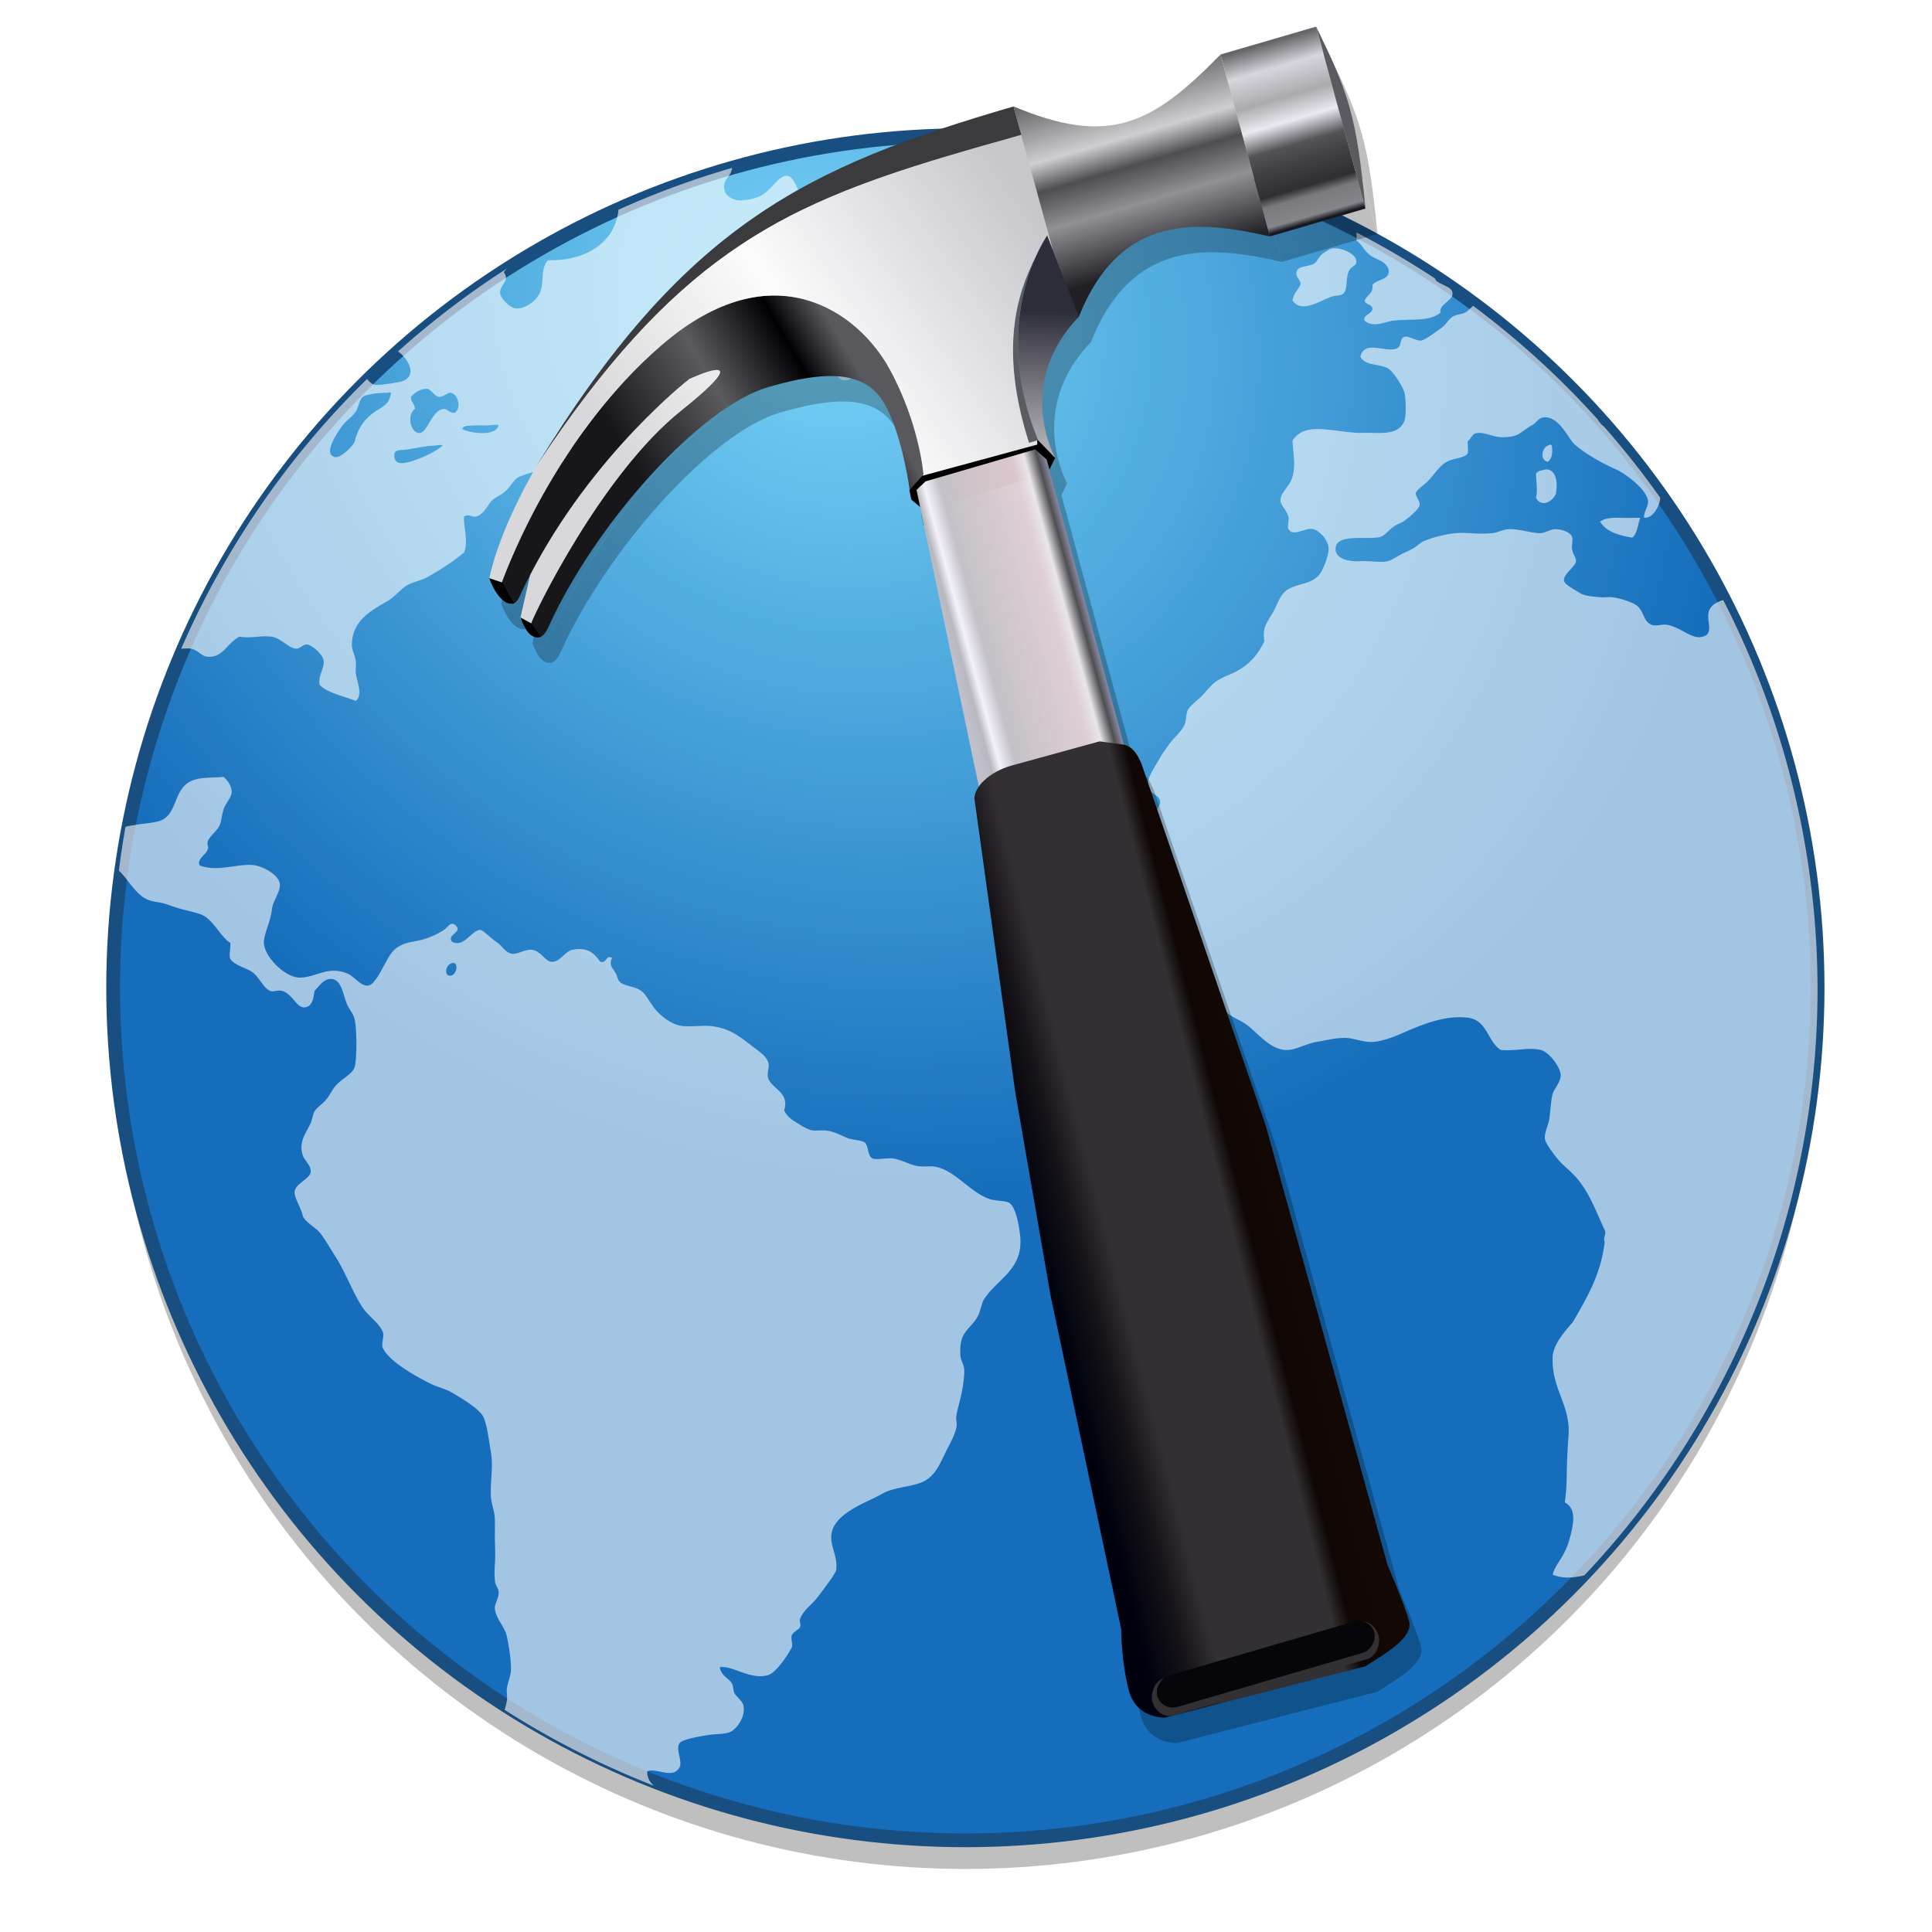 <?xml version="1.0" encoding="UTF-8" standalone="no"?>
<!-- Created with Inkscape (http://www.inkscape.org/) -->

<svg
   xmlns:osb="http://www.openswatchbook.org/uri/2009/osb"
   xmlns:dc="http://purl.org/dc/elements/1.1/"
   xmlns:cc="http://creativecommons.org/ns#"
   xmlns:rdf="http://www.w3.org/1999/02/22-rdf-syntax-ns#"
   xmlns:svg="http://www.w3.org/2000/svg"
   xmlns="http://www.w3.org/2000/svg"
   xmlns:xlink="http://www.w3.org/1999/xlink"
   xmlns:sodipodi="http://sodipodi.sourceforge.net/DTD/sodipodi-0.dtd"
   xmlns:inkscape="http://www.inkscape.org/namespaces/inkscape"
   width="128"
   height="128"
   viewBox="0 0 33.867 33.867"
   version="1.1"
   id="svg8"
   inkscape:version="0.92.2 5c3e80d, 2017-08-06"
   sodipodi:docname="application-web-template.svg">
  <defs
     id="defs2">
    <linearGradient
       inkscape:collect="always"
       id="linearGradient1476">
      <stop
         style="stop-color:#77d4f7;stop-opacity:1"
         offset="0"
         id="stop1472" />
      <stop
         style="stop-color:#166dbb;stop-opacity:1"
         offset="1"
         id="stop1474" />
    </linearGradient>
    <linearGradient
       osb:paint="solid"
       id="linearGradient6987">
      <stop
         id="stop6985"
         offset="0"
         style="stop-color:#77d2fb;stop-opacity:1;" />
    </linearGradient>
    <radialGradient
       inkscape:collect="always"
       xlink:href="#linearGradient1476"
       id="radialGradient1690"
       cx="36.724"
       cy="278.418"
       fx="36.724"
       fy="278.418"
       r="5.872"
       gradientUnits="userSpaceOnUse"
       gradientTransform="matrix(-1.579,2.148,-2.401,-1.767,795.07,684.697)" />
    <linearGradient
       id="i"
       gradientUnits="userSpaceOnUse"
       x1="372.069"
       x2="387.12"
       y1="947.001"
       y2="947.001">
      <stop
         offset="0"
         stop-color="#828398"
         id="stop16" />
      <stop
         offset=".05"
         stop-color="#4f4e50"
         id="stop18" />
      <stop
         offset=".14"
         stop-color="#e8e5eb"
         id="stop20" />
      <stop
         offset=".232"
         stop-color="#e9d3d9"
         stop-opacity=".941"
         id="stop22" />
      <stop
         offset=".762"
         stop-color="#c4c2c7"
         id="stop24" />
      <stop
         offset=".87"
         stop-color="#f4f1fa"
         id="stop26" />
      <stop
         offset=".934"
         stop-color="#b8b8bf"
         id="stop28" />
      <stop
         offset="1"
         stop-color="#c1bfcc"
         id="stop30" />
    </linearGradient>
    <linearGradient
       id="j"
       gradientUnits="userSpaceOnUse"
       x1="368.214"
       x2="394.83"
       y1="1018.955"
       y2="1018.588">
      <stop
         offset="0"
         stop-color="#130804"
         id="stop33" />
      <stop
         offset=".17"
         stop-color="#0f0704"
         id="stop35" />
      <stop
         offset=".238"
         stop-color="#323033"
         id="stop37" />
      <stop
         offset=".718"
         stop-color="#323033"
         id="stop39" />
      <stop
         offset=".848"
         stop-color="#141215"
         id="stop41" />
      <stop
         offset="1"
         stop-color="#00010e"
         id="stop43" />
    </linearGradient>
    <linearGradient
       id="k"
       gradientUnits="userSpaceOnUse"
       x1="367.847"
       x2="372.252"
       y1="904.783"
       y2="917.999">
      <stop
         offset="0"
         stop-color="#2d2d39"
         id="stop46" />
      <stop
         offset="1"
         stop-color="#acabb0"
         id="stop48" />
    </linearGradient>
    <linearGradient
       id="l"
       gradientUnits="userSpaceOnUse"
       x1="389.507"
       x2="414.058"
       y1="902.213"
       y2="908.792">
      <stop
         offset="0"
         stop-color="#59585d"
         id="stop51" />
      <stop
         offset=".193"
         stop-color="#010103"
         id="stop53" />
      <stop
         offset=".543"
         stop-color="#5b5b5d"
         id="stop55" />
      <stop
         offset="1"
         stop-color="#171719"
         id="stop57" />
    </linearGradient>
    <linearGradient
       id="m"
       gradientUnits="userSpaceOnUse"
       x1="-353.818"
       x2="-353.818"
       y1="903.401"
       y2="883.111">
      <stop
         offset="0"
         stop-color="#202024"
         id="stop60" />
      <stop
         offset=".337"
         stop-color="#919095"
         id="stop62" />
      <stop
         offset=".539"
         stop-color="#4e4d51"
         id="stop64" />
      <stop
         offset=".695"
         stop-color="#cfcfd1"
         id="stop66" />
      <stop
         offset="1"
         stop-color="#69696b"
         id="stop68" />
    </linearGradient>
    <linearGradient
       id="n"
       gradientUnits="userSpaceOnUse"
       x1="338.845"
       x2="338.845"
       y1="903.66"
       y2="883.857">
      <stop
         offset="0"
         stop-color="#181820"
         id="stop71" />
      <stop
         offset=".035"
         stop-color="#86858a"
         id="stop73" />
      <stop
         offset=".141"
         stop-color="#7a797e"
         id="stop75" />
      <stop
         offset=".196"
         stop-color="#2f2e33"
         id="stop77" />
      <stop
         offset=".333"
         stop-color="#414045"
         id="stop79" />
      <stop
         offset=".431"
         stop-color="#545358"
         id="stop81" />
      <stop
         offset=".561"
         stop-color="#ebeaf0"
         id="stop83" />
      <stop
         offset=".692"
         stop-color="#abaaaf"
         id="stop85" />
      <stop
         offset=".86"
         stop-color="#d7d6dc"
         id="stop87" />
      <stop
         offset="1"
         stop-color="#66656a"
         id="stop89" />
    </linearGradient>
    <linearGradient
       id="o"
       gradientUnits="userSpaceOnUse"
       x1="367.847"
       x2="415.572"
       y1="-67.365"
       y2="-50.845">
      <stop
         offset="0"
         stop-color="#c7c6cb"
         id="stop92" />
      <stop
         offset=".543"
         stop-color="#fcfcfd"
         id="stop94" />
      <stop
         offset="1"
         stop-color="#d8d8da"
         id="stop96" />
    </linearGradient>
    <filter
       style="color-interpolation-filters:sRGB"
       id="p"
       height="1.273"
       width="1.04"
       x="-0.02"
       y="-0.136">
      <feGaussianBlur
         stdDeviation=".198"
         id="feGaussianBlur99" />
    </filter>
  </defs>
  <sodipodi:namedview
     id="base"
     pagecolor="#ffffff"
     bordercolor="#666666"
     borderopacity="1.0"
     inkscape:pageopacity="0.0"
     inkscape:pageshadow="2"
     inkscape:zoom="1.8075294"
     inkscape:cx="164.05161"
     inkscape:cy="1.148822"
     inkscape:document-units="mm"
     inkscape:current-layer="layer1"
     showgrid="false"
     units="px"
     inkscape:window-width="1600"
     inkscape:window-height="803"
     inkscape:window-x="0"
     inkscape:window-y="0"
     inkscape:window-maximized="1"
     showguides="false" />
  <g
     inkscape:label="Layer 1"
     inkscape:groupmode="layer"
     id="layer1"
     transform="translate(0,-263.133)">
    <g
       style="stroke-width:4.084"
       inkscape:transform-center-y="-9.4924686"
       inkscape:transform-center-x="5.4653607"
       inkscape:label="Capa 1"
       id="layer1-4-3"
       transform="matrix(0.536,0,0,0.537,-234.934,-13.785)">
      <g
         style="stroke-width:4.084"
         id="layer1-3-65-9"
         inkscape:label="Capa 1"
         transform="translate(0.42,0.035)" />
    </g>
    <g
       style="stroke-width:4.084"
       inkscape:transform-center-y="-9.4924686"
       inkscape:transform-center-x="5.4653607"
       inkscape:label="Capa 1"
       id="layer1-4"
       transform="matrix(0.536,0,0,0.537,-234.934,-13.76)">
      <g
         style="stroke-width:4.084"
         id="layer1-3-65"
         inkscape:label="Capa 1"
         transform="translate(0.42,0.035)" />
    </g>
    <circle
       style="fill:url(#c);stroke-width:0.265"
       cx="-31.517"
       cy="281.879"
       r="0"
       id="circle1645" />
    <circle
       style="fill:url(#b);stroke-width:0.265"
       cx="-49.058"
       cy="281.901"
       r="0"
       id="circle1647" />
    <g
       style="stroke-width:4.084"
       inkscape:transform-center-y="-9.4924686"
       inkscape:transform-center-x="5.4653607"
       inkscape:label="Capa 1"
       id="layer1-4-3-3"
       transform="matrix(0.536,0,0,0.537,-186.334,-13.785)">
      <g
         style="stroke-width:4.084"
         id="layer1-3-65-9-90"
         inkscape:label="Capa 1"
         transform="translate(0.42,0.035)" />
    </g>
    <g
       style="stroke-width:4.084"
       inkscape:transform-center-y="-9.4924686"
       inkscape:transform-center-x="5.4653607"
       inkscape:label="Capa 1"
       id="layer1-4-5"
       transform="matrix(0.536,0,0,0.537,-186.334,-13.76)">
      <g
         style="stroke-width:4.084"
         id="layer1-3-65-22"
         inkscape:label="Capa 1"
         transform="translate(0.42,0.035)" />
    </g>
    <g
       style="stroke-width:4.084"
       inkscape:transform-center-y="-9.4924686"
       inkscape:transform-center-x="5.4653607"
       inkscape:label="Capa 1"
       id="layer1-4-3-2"
       transform="matrix(0.511,0,0,0.512,-220.721,5.616)">
      <g
         style="stroke-width:4.084"
         id="layer1-3-65-9-9"
         inkscape:label="Capa 1"
         transform="translate(0.42,0.035)" />
    </g>
    <g
       style="stroke-width:4.084"
       inkscape:transform-center-y="-9.4924686"
       inkscape:transform-center-x="5.4653607"
       inkscape:label="Capa 1"
       id="layer1-4-1"
       transform="matrix(0.511,0,0,0.512,-220.721,5.64)">
      <g
         style="stroke-width:4.084"
         id="layer1-3-65-2"
         inkscape:label="Capa 1"
         transform="translate(0.42,0.035)" />
    </g>
    <g
       style="stroke-width:4.084"
       inkscape:transform-center-y="-9.4924686"
       inkscape:transform-center-x="5.4653607"
       inkscape:label="Capa 1"
       id="layer1-4-3-90"
       transform="matrix(0.536,0,0,0.537,-189.106,-13.785)">
      <g
         style="stroke-width:4.084"
         id="layer1-3-65-9-5"
         inkscape:label="Capa 1"
         transform="translate(0.42,0.035)" />
    </g>
    <g
       style="stroke-width:4.084"
       inkscape:transform-center-y="-9.4924686"
       inkscape:transform-center-x="5.4653607"
       inkscape:label="Capa 1"
       id="layer1-4-22"
       transform="matrix(0.536,0,0,0.537,-189.106,-13.76)">
      <g
         style="stroke-width:4.084"
         id="layer1-3-65-7"
         inkscape:label="Capa 1"
         transform="translate(0.42,0.035)" />
    </g>
    <circle
       style="fill:url(#c);stroke-width:0.265"
       cx="14.311"
       cy="281.879"
       r="0"
       id="circle1645-3" />
    <circle
       style="fill:url(#b);stroke-width:0.265"
       cx="-3.23"
       cy="281.901"
       r="0"
       id="circle1647-7" />
    <g
       style="stroke-width:4.084"
       inkscape:transform-center-y="-9.4924686"
       inkscape:transform-center-x="5.4653607"
       inkscape:label="Capa 1"
       id="layer1-4-3-3-9"
       transform="matrix(0.536,0,0,0.537,-140.506,-13.785)">
      <g
         style="stroke-width:4.084"
         id="layer1-3-65-9-90-0"
         inkscape:label="Capa 1"
         transform="translate(0.42,0.035)" />
    </g>
    <g
       style="stroke-width:4.084"
       inkscape:transform-center-y="-9.4924686"
       inkscape:transform-center-x="5.4653607"
       inkscape:label="Capa 1"
       id="layer1-4-5-2"
       transform="matrix(0.536,0,0,0.537,-140.506,-13.76)">
      <g
         style="stroke-width:4.084"
         id="layer1-3-65-22-3"
         inkscape:label="Capa 1"
         transform="translate(0.42,0.035)" />
    </g>
    <g
       style="stroke-width:4.084"
       inkscape:transform-center-y="-9.4924686"
       inkscape:transform-center-x="5.4653607"
       inkscape:label="Capa 1"
       id="layer1-4-3-2-9"
       transform="matrix(0.511,0,0,0.512,-174.893,5.616)">
      <g
         style="stroke-width:4.084"
         id="layer1-3-65-9-9-9"
         inkscape:label="Capa 1"
         transform="translate(0.42,0.035)" />
    </g>
    <g
       style="stroke-width:4.084"
       inkscape:transform-center-y="-9.4924686"
       inkscape:transform-center-x="5.4653607"
       inkscape:label="Capa 1"
       id="layer1-4-1-7"
       transform="matrix(0.511,0,0,0.512,-174.893,5.64)">
      <g
         style="stroke-width:4.084"
         id="layer1-3-65-2-0"
         inkscape:label="Capa 1"
         transform="translate(0.42,0.035)" />
    </g>
    <g
       style="stroke-width:4.084"
       inkscape:transform-center-y="-9.4924686"
       inkscape:transform-center-x="5.4653607"
       inkscape:label="Capa 1"
       id="layer1-4-3-9"
       transform="matrix(0.536,0,0,0.537,-144.285,-16.241)">
      <g
         style="stroke-width:4.084"
         id="layer1-3-65-9-0"
         inkscape:label="Capa 1"
         transform="translate(0.42,0.035)" />
    </g>
    <g
       style="stroke-width:4.084"
       inkscape:transform-center-y="-9.4924686"
       inkscape:transform-center-x="5.4653607"
       inkscape:label="Capa 1"
       id="layer1-4-52"
       transform="matrix(0.536,0,0,0.537,-144.285,-16.216)">
      <g
         style="stroke-width:4.084"
         id="layer1-3-65-27"
         inkscape:label="Capa 1"
         transform="translate(0.42,0.035)" />
    </g>
    <g
       style="stroke-width:4.084"
       inkscape:transform-center-y="-9.4924686"
       inkscape:transform-center-x="5.4653607"
       inkscape:label="Capa 1"
       id="layer1-4-3-2-2"
       transform="matrix(0.511,0,0,0.512,-178.671,3.16)">
      <g
         style="stroke-width:4.084"
         id="layer1-3-65-9-9-3"
         inkscape:label="Capa 1"
         transform="translate(0.42,0.035)" />
    </g>
    <g
       style="stroke-width:4.084"
       inkscape:transform-center-y="-9.4924686"
       inkscape:transform-center-x="5.4653607"
       inkscape:label="Capa 1"
       id="layer1-4-1-9"
       transform="matrix(0.511,0,0,0.512,-178.671,3.184)">
      <g
         style="stroke-width:4.084"
         id="layer1-3-65-2-9"
         inkscape:label="Capa 1"
         transform="translate(0.42,0.035)" />
    </g>
    <g
       style="stroke-width:4.084"
       inkscape:transform-center-y="-9.4924686"
       inkscape:transform-center-x="5.4653607"
       inkscape:label="Capa 1"
       id="layer1-4-3-39"
       transform="matrix(0.511,0,0,0.512,-214.859,-0.148)">
      <g
         style="stroke-width:4.084"
         id="layer1-3-65-9-05"
         inkscape:label="Capa 1"
         transform="translate(0.42,0.035)" />
    </g>
    <g
       style="stroke-width:4.084"
       inkscape:transform-center-y="-9.4924686"
       inkscape:transform-center-x="5.4653607"
       inkscape:label="Capa 1"
       id="layer1-4-2"
       transform="matrix(0.511,0,0,0.512,-214.859,-0.124)">
      <g
         style="stroke-width:4.084"
         id="layer1-3-65-273"
         inkscape:label="Capa 1"
         transform="translate(0.42,0.035)" />
    </g>
    <g
       transform="matrix(0.265,0,0,0.265,99.092,194.501)"
       style="opacity:1"
       id="g1068" />
    <g
       id="g1792"
       transform="matrix(0.949,0,0,0.949,-50.689,10.857)">
      <ellipse
         style="opacity:0.25;fill:#000000;fill-opacity:1;fill-rule:nonzero;stroke:none;stroke-width:0.254;stroke-miterlimit:4;stroke-dasharray:none;stroke-opacity:1"
         id="ellipse1753"
         cx="71.245"
         cy="284.608"
         rx="15.742"
         ry="15.748" />
      <ellipse
         ry="15.748"
         rx="15.742"
         cy="284.079"
         cx="71.245"
         id="path1671"
         style="opacity:1;fill:url(#radialGradient1690);fill-opacity:1;fill-rule:nonzero;stroke:#184e80;stroke-width:0.254;stroke-miterlimit:4;stroke-dasharray:none;stroke-opacity:1" />
      <path
         inkscape:connector-curvature="0"
         id="path1077"
         d="m 68.7,268.55 a 15.777,15.783 0 0 0 -0.381,0.068 c 0.127,-0.025 0.253,-0.047 0.381,-0.068 z m -1.474,0.313 a 15.777,15.783 0 0 0 -0.288,0.071 c 0.095,-0.027 0.193,-0.046 0.288,-0.071 z m -0.288,0.071 a 15.777,15.783 0 0 0 -2.1,0.773 c -0.065,0.625 -0.63,0.95 -1.3,0.933 -0.145,0.139 -0.069,0.399 -0.148,0.592 -0.066,0.161 -0.282,0.312 -0.443,0.299 -0.117,-0.01 -0.297,-0.189 -0.297,-0.299 0,-0.136 0.187,-0.213 0.071,-0.367 0.004,-0.025 0.036,-0.051 0.064,-0.077 a 15.777,15.783 0 0 0 -2.021,1.538 c 0.154,0.097 0.379,0.423 0.096,0.545 -0.032,0.018 -0.442,0.086 -0.518,0.071 -0.056,-0.005 -0.103,-0.056 -0.15,-0.107 a 15.777,15.783 0 0 0 -3.432,4.981 c 0.068,-0.002 0.138,-0.01 0.184,0 0.12,0.025 0.195,0.139 0.299,0.148 0.29,0.025 0.352,-0.243 0.592,-0.37 0.246,0.036 0.372,-0.025 0.596,0 0.152,0.018 0.323,0.212 0.443,0.222 0.101,0.003 0.127,-0.091 0.222,-0.075 0.095,0.018 0.281,0.183 0.296,0.297 0.016,0.142 -0.114,0.29 -0.073,0.448 0.148,0.152 0.454,0.207 0.665,0.295 0.139,-0.114 0.022,-0.354 0,-0.518 -0.003,-0.073 0.01,-0.156 0,-0.222 -0.016,-0.113 -0.071,-0.197 -0.071,-0.295 0,-0.451 0.363,-0.638 0.666,-0.815 0.129,-0.076 0.256,-0.238 0.37,-0.295 0.161,-0.079 0.237,-0.072 0.37,-0.148 0.24,-0.135 0.479,-0.293 0.665,-0.448 0.085,-0.205 -0.01,-0.463 0,-0.665 0.085,-0.054 0.127,0.01 0.219,0 0.145,-0.03 0.217,-0.215 0.299,-0.297 0.047,-0.048 0.162,-0.101 0.219,-0.148 0.145,-0.113 0.17,-0.245 0.296,-0.295 0.044,-0.018 0.152,-0.054 0.222,-0.075 0.095,-0.025 0.218,-0.095 0.37,-0.148 0.098,-0.036 0.332,-0.036 0.37,-0.071 0.047,-0.048 -0.013,-0.227 0,-0.299 0.076,-0.357 0.643,-0.394 0.962,-0.514 0.221,-0.085 0.42,-0.269 0.666,-0.222 -0.047,0.171 -0.263,0.165 -0.222,0.37 0.054,0.287 0.417,-0.107 0.518,-0.148 0.193,-0.082 0.561,-0.13 0.813,-0.222 0.221,-0.079 0.578,-0.189 0.37,-0.445 -0.174,-0.01 -0.218,0.156 -0.37,0.219 -0.104,0.018 -0.13,-0.064 -0.219,-0.071 -0.085,-0.003 -0.136,0.086 -0.222,0.071 -0.085,-0.018 -0.209,-0.194 -0.222,-0.295 -0.035,-0.265 0.263,-0.323 0.37,-0.518 -0.073,-0.24 -0.391,-0.054 -0.593,-0.148 0.022,-0.142 0.129,-0.267 0.296,-0.295 0.136,-0.025 0.436,0.005 0.518,0.071 0.047,0.042 -0.002,0.156 0.071,0.222 0.082,0.073 0.192,0.018 0.299,0 0.038,-0.18 -0.253,-0.105 -0.222,-0.222 0.215,-0.139 0.625,-0.035 0.887,-0.071 0.152,-0.025 0.309,-0.15 0.445,-0.223 0.126,-0.073 0.237,-0.191 0.37,-0.071 0.038,0.129 -0.076,0.23 -0.148,0.297 -0.243,0.215 -0.477,0.416 -0.666,0.665 0.117,0.113 0.322,0.048 0.518,0.071 0.076,0.01 0.14,0.062 0.219,0.075 0.095,0.018 0.224,-0.018 0.299,0 0.133,0.03 0.164,0.222 0.297,0.222 0.215,0 0.194,-0.225 0.071,-0.37 0.038,-0.149 0.127,-0.266 0.073,-0.37 -0.098,-0.196 -0.499,0.03 -0.518,-0.222 -0.013,-0.158 0.166,-0.176 0.223,-0.297 -0.025,-0.303 0.25,-0.317 0.219,-0.592 -0.016,-0.114 -0.14,-0.114 -0.219,-0.222 -0.041,-0.059 -0.028,-0.181 -0.075,-0.222 -0.164,-0.139 -0.499,-0.102 -0.518,-0.367 -0.01,-0.158 0.022,-0.278 0,-0.448 -0.022,-0.161 -0.156,-0.634 -0.295,-0.665 -0.177,-0.036 -0.307,0.272 -0.518,0.37 -0.114,0.054 -0.327,0.096 -0.443,0.073 -0.076,-0.018 -0.214,-0.077 -0.223,-0.222 -0.016,-0.167 0.117,-0.193 0.148,-0.37 z m 11.53,1.191 c 0.004,0.051 0.004,0.094 0,0.155 0.091,0.042 0.145,0.211 0.299,0.297 0.057,0.03 0.095,0.047 0.148,0.074 0.091,0.048 0.167,0.133 0.148,0.222 -0.025,0.129 -0.208,0.124 -0.297,0.219 0.013,0.183 -0.101,0.176 -0.148,0.299 0.029,0.079 0.136,0.054 0.148,0.148 -0.016,0.101 -0.186,0.115 -0.148,0.219 0.17,0.133 0.357,0.025 0.518,0 0.354,-0.042 0.668,0.025 0.885,-0.148 -0.029,-0.167 0.241,-0.218 0.222,-0.37 -0.016,-0.114 -0.211,-0.14 -0.297,-0.219 -0.009,-0.008 -0.021,-0.03 -0.032,-0.047 a 15.777,15.783 0 0 0 -1.448,-0.848 z m -0.446,0.299 c -0.058,0.01 -0.091,0.043 -0.143,0.072 -0.12,0.073 -0.13,0.187 -0.222,0.222 -0.129,0.048 -0.278,0.03 -0.297,0.148 -0.016,0.098 0.078,0.13 0.075,0.219 -0.047,0.117 -0.123,0.153 -0.148,0.295 0.161,0.262 0.538,-0.01 0.737,-0.071 0.088,-0.025 0.174,-0.005 0.222,-0.074 0.054,-0.085 0.03,-0.247 0.071,-0.367 0.044,-0.133 0.164,-0.105 0.148,-0.222 -0.013,-0.117 -0.248,-0.242 -0.443,-0.223 z m 2.602,1.058 c -0.054,0.046 -0.101,0.103 -0.158,0.129 -0.066,0.03 -0.162,0.035 -0.222,0.073 -0.088,0.06 -0.121,0.153 -0.222,0.219 -0.073,0.048 -0.294,0.222 -0.37,0.222 -0.091,0 -0.23,-0.093 -0.297,-0.071 -0.095,0.03 -0.041,0.181 -0.148,0.219 -0.208,0.076 -0.592,-0.165 -0.665,0.148 0.088,0.18 0.359,0.124 0.517,0.222 0.098,0.063 0.271,0.338 0.296,0.445 0.025,0.088 0.038,0.422 0,0.517 -0.098,0.252 -0.376,0.23 -0.666,0.223 -0.079,0 -0.149,0.005 -0.222,0 -0.489,-0.03 -0.959,-0.203 -1.18,0.147 0.016,0.269 0.06,0.433 0,0.667 -0.044,0.171 -0.231,0.296 -0.222,0.444 0.003,0.076 0.129,0.193 0.148,0.297 0.013,0.06 -0.025,0.172 0,0.222 0.082,0.154 0.298,-0.025 0.443,0 0.139,0.025 0.299,0.215 0.299,0.37 0,0.11 -0.082,0.336 -0.151,0.444 -0.139,0.208 -0.393,0.183 -0.592,0.297 -0.164,0.095 -0.199,0.284 -0.296,0.448 -0.104,0.177 -0.189,0.264 -0.148,0.517 -0.142,0.281 -0.301,0.456 -0.594,0.592 -0.085,0.036 -0.218,0.091 -0.297,0.148 -0.063,0.042 -0.133,0.121 -0.222,0.222 -0.11,0.123 -0.237,0.202 -0.296,0.297 -0.044,0.073 -0.026,0.199 -0.073,0.297 -0.069,0.133 -0.208,0.238 -0.296,0.37 -0.041,0.063 -0.104,0.14 -0.148,0.222 -0.101,0.183 -0.241,0.357 -0.222,0.518 0.016,0.155 0.212,0.16 0.222,0.295 0.01,0.076 -0.077,0.137 -0.073,0.219 0.003,0.12 0.064,0.204 0.073,0.299 0.022,0.234 -0.103,0.282 -0.147,0.444 -0.022,0.076 0.019,0.163 0,0.223 -0.038,0.117 -0.22,0.227 -0.223,0.366 -0.003,0.098 0.139,0.161 0.148,0.299 0.006,0.095 -0.09,0.208 -0.071,0.297 0.035,0.171 0.386,0.384 0.518,0.517 0.18,0.18 0.364,0.329 0.443,0.518 0.066,0.161 0.1,0.398 0.223,0.518 0.091,0.088 0.253,0.127 0.37,0.219 0.11,0.085 0.249,0.13 0.366,0.222 0.193,0.152 0.434,0.467 0.74,0.445 0.161,-0.01 0.338,-0.117 0.518,-0.148 0.186,-0.03 0.404,-0.09 0.593,-0.071 0.145,0.018 0.295,0.08 0.446,0.071 0.158,-0.01 0.338,-0.07 0.518,-0.148 0.312,-0.135 0.801,-0.363 1.255,-0.297 0.347,0.048 0.351,0.439 0.594,0.593 0.278,0.025 0.516,-0.054 0.737,0 0.167,0.042 0.354,0.314 0.37,0.446 0.016,0.136 -0.129,0.282 -0.148,0.367 -0.044,0.183 -0.042,0.401 -0.073,0.518 -0.025,0.091 -0.074,0.204 -0.071,0.295 0,0.082 0.136,0.263 0.222,0.37 0.104,0.133 0.241,0.225 0.367,0.37 0.23,0.265 0.356,0.611 0.517,0.962 0.041,0.088 -0.038,0.113 0,0.223 -0.069,0.531 -0.244,0.893 -0.592,1.48 -0.164,0.189 -0.373,0.428 -0.37,0.665 -0.013,0.568 0.322,0.855 0.296,1.404 -0.057,0.739 -0.014,0.864 -0.071,1.259 0.249,0.127 0.143,0.474 0.071,0.736 -0.107,0.313 -0.237,0.388 -0.296,0.596 0.183,0.079 0.382,0.061 0.586,0.015 a 15.777,15.783 0 0 0 4.308,-10.81 15.777,15.783 0 0 0 -1.743,-7.207 c -0.134,0.042 -0.25,0.108 -0.272,0.24 -0.032,0.177 0.117,0.412 -0.148,0.444 -0.167,0.025 -0.364,-0.172 -0.594,-0.222 -0.095,-0.025 -0.221,0.025 -0.296,0 -0.174,-0.06 -0.147,-0.263 -0.295,-0.367 -0.085,-0.06 -0.312,-0.132 -0.448,-0.147 -0.085,-0.01 -0.13,0.01 -0.219,0 -0.107,-0.01 -0.282,-0.018 -0.37,-0.075 -0.085,-0.054 -0.274,-0.149 -0.296,-0.222 -0.035,-0.117 0.213,-0.269 0.219,-0.367 0.006,-0.076 -0.055,-0.108 -0.071,-0.222 -0.013,-0.069 0.016,-0.177 0,-0.222 -0.022,-0.082 -0.17,-0.145 -0.299,-0.148 -0.114,0 -0.197,0.073 -0.295,0.073 -0.139,0.003 -0.418,-0.089 -0.592,-0.073 -0.104,0.01 -0.201,0.067 -0.299,0.073 -0.275,0.025 -0.452,-0.018 -0.666,0 -0.155,0.01 -0.446,0.082 -0.592,0.148 -0.073,0.036 -0.127,0.101 -0.222,0.148 -0.044,0.025 -0.091,0.048 -0.148,0.071 -0.088,0.042 -0.211,0.129 -0.296,0.151 -0.123,0.03 -0.294,-0.01 -0.518,0 -0.161,0.01 -0.44,-0.029 -0.443,-0.222 -0.003,-0.294 0.535,-0.172 0.813,-0.222 0.104,-0.025 0.17,-0.146 0.297,-0.219 0.06,-0.036 0.091,-0.037 0.148,-0.075 0.095,-0.066 0.279,-0.219 0.295,-0.295 0.013,-0.069 -0.08,-0.173 -0.071,-0.223 0.013,-0.066 0.134,-0.134 0.219,-0.219 0.133,-0.133 0.206,-0.285 0.37,-0.37 0.11,-0.059 0.319,-0.06 0.37,-0.148 0.013,-0.101 -0.003,-0.13 0,-0.222 0.069,-0.063 0.091,-0.136 0.148,-0.148 0.17,-0.036 0.319,0.082 0.518,0.072 0.085,-0.003 0.205,-0.01 0.297,-0.072 0.076,-0.048 0.146,-0.109 0.222,-0.147 0.082,-0.042 0.121,-0.142 0.222,-0.148 0.249,-0.018 0.405,0.293 0.518,0.445 0.095,0.123 0.363,0.285 0.518,0.37 0.088,0.048 0.197,0.103 0.295,0.147 0.205,0.091 0.584,0.391 0.593,0.593 0.004,0.101 -0.088,0.204 -0.072,0.298 0.154,0.025 0.293,-0.214 0.296,-0.369 a 15.777,15.783 0 0 0 -1.035,-1.31 c -0.048,-0.037 -0.088,-0.081 -0.118,-0.134 a 15.777,15.783 0 0 0 -2.303,-2.1 z m -19.325,1.533 c 0.076,0.003 0.135,0.142 0.223,0.148 0.085,0.005 0.171,-0.089 0.222,-0.074 0.133,0.036 0.197,0.272 0.071,0.37 -0.104,0.01 -0.143,-0.086 -0.219,-0.071 -0.215,0.036 -0.287,0.456 -0.448,0.444 -0.152,-0.018 -0.225,-0.333 -0.071,-0.444 0.003,-0.095 -0.08,-0.128 -0.073,-0.223 0.047,-0.06 0.169,-0.156 0.295,-0.147 v -0.003 z m -0.736,0.075 c 0.044,0 0.055,-0.018 0.071,0 -0.022,0.167 -0.089,0.22 -0.219,0.299 -0.224,0.135 -0.375,0.302 -0.448,0.592 -0.022,0.085 -0.26,0.317 -0.367,0.295 -0.249,-0.054 0.091,-0.52 0.148,-0.592 0.063,-0.079 0.146,-0.133 0.219,-0.222 0.073,-0.088 0.079,-0.246 0.148,-0.297 0.076,-0.054 0.315,-0.08 0.448,-0.074 z m 1.967,0.592 c 0.041,-0.003 0.076,-0.003 0.091,0.01 -0.051,0.208 -0.502,0.146 -0.666,0.071 0.01,-0.079 0.122,-0.061 0.223,-0.071 h 0.003 c 0.073,-0.003 0.143,0 0.222,0 0.039,0 0.087,-0.008 0.127,-0.01 z m 19.508,0.365 c -0.009,0.003 -0.019,0.013 -0.035,0.018 -0.104,0.036 -0.155,0.268 0,0.297 0.073,-0.042 0.094,-0.164 0.075,-0.297 -0.021,-0.02 -0.031,-0.025 -0.04,-0.018 z m -20.526,0.008 c 0.024,-0.003 0.049,-0.003 0.078,0.008 -0.145,0.123 -0.343,0.218 -0.596,0.297 -0.12,0.036 -0.274,0.059 -0.296,-0.075 -0.025,-0.164 0.116,-0.132 0.223,-0.147 0.139,-0.018 0.353,-0.069 0.514,-0.072 l 0.004,-0.003 c 0.027,0 0.049,-0.005 0.073,-0.008 z m 20.421,0.456 c -0.051,0.018 -0.095,0.01 -0.148,0.071 0.003,0.177 0.035,0.292 0,0.446 0.101,0.196 0.317,0.06 0.367,-0.073 0.06,-0.328 -0.067,-0.485 -0.219,-0.444 z m 1.404,0.887 c -0.139,-0.005 -0.285,0.005 -0.367,0.072 0.117,0.189 0.33,0.248 0.592,0.295 0.095,-0.069 0.104,-0.247 0.148,-0.367 -0.114,0 -0.231,0.005 -0.37,0 z m 1.128,0.169 c 0.011,0.015 0.023,0.032 0.033,0.049 a 15.777,15.783 0 0 0 -0.033,-0.049 z m -26.923,4.618 c -0.262,0.018 -0.444,0.005 -0.596,0.075 -0.341,0.155 -0.247,0.633 -0.592,0.74 -0.117,0.036 -0.311,0.048 -0.443,0.071 -0.055,0.01 -0.118,0.018 -0.18,0.035 a 15.777,15.783 0 0 0 -0.122,0.809 c 0.172,0.163 0.297,0.421 0.506,0.524 0.079,0.042 0.194,0.055 0.295,0.075 0.082,0.018 0.144,0.048 0.223,0.071 0.167,0.06 0.384,0.091 0.517,0.151 0.202,0.088 0.345,0.413 0.518,0.514 0.01,0.101 -0.032,0.223 0,0.299 0.082,0.11 0.237,0.146 0.37,0.219 0.161,0.088 0.216,0.301 0.367,0.37 0.054,0.025 0.14,-0.025 0.222,0 0.208,0.063 0.268,0.35 0.448,0.297 0.117,-0.036 0.129,-0.183 0.148,-0.297 0.079,-0.085 0.172,-0.222 0.295,-0.222 0.196,-0.003 0.224,0.256 0.297,0.448 0.041,0.107 0.12,0.182 0.148,0.295 0.047,0.196 0.041,0.772 0,0.888 -0.051,0.145 -0.25,0.209 -0.37,0.367 -0.057,0.076 -0.104,0.171 -0.148,0.222 -0.076,0.095 -0.162,0.137 -0.219,0.222 -0.032,0.048 -0.045,0.153 -0.073,0.219 -0.095,0.202 -0.227,0.353 -0.148,0.596 0.032,0.098 0.148,0.178 0.148,0.295 0,0.139 -0.274,0.218 -0.297,0.37 -0.016,0.11 0.113,0.295 0.148,0.444 0.025,0.11 0.229,0.224 0.295,0.297 0.11,0.123 0.198,0.29 0.299,0.448 0.199,0.306 0.32,0.662 0.515,0.962 0.104,0.155 0.3,0.279 0.37,0.444 0.035,0.082 -0.032,0.221 0,0.297 0.114,0.255 0.632,0.539 0.888,0.665 0.12,0.06 0.259,0.088 0.37,0.151 0.167,0.095 0.506,0.296 0.592,0.445 0.076,0.133 0.11,0.454 0.148,0.665 0.047,0.278 -0.013,0.515 0,0.815 0.01,0.164 0.073,0.279 0.073,0.444 0,0.06 0.003,0.165 0,0.222 -0.003,0.196 0.016,0.393 0,0.592 -0.01,0.108 -0.006,0.208 0,0.299 0.01,0.098 0.064,0.133 0.071,0.219 0.006,0.091 -0.08,0.227 -0.071,0.299 0.022,0.199 0.184,0.332 0.222,0.516 0.032,0.145 0.091,0.491 0.072,0.665 -0.013,0.092 -0.06,0.199 -0.072,0.299 -0.01,0.079 0.013,0.146 0,0.219 -0.009,0.063 -0.025,0.117 -0.042,0.172 a 15.777,15.783 0 0 0 2.761,1.403 c -0.08,-0.064 -0.135,-0.161 -0.123,-0.269 0.164,-0.069 0.474,0.156 0.594,-0.075 0.06,-0.11 -0.079,-0.333 0,-0.444 0.057,-0.076 0.401,-0.129 0.518,-0.148 0.167,-0.03 0.35,-0.01 0.445,-0.073 0.104,-0.066 0.241,-0.249 0.222,-0.445 -0.01,-0.091 -0.076,-0.139 -0.148,-0.222 -0.06,-0.069 -0.032,-0.156 -0.073,-0.219 -0.076,-0.11 -0.192,-0.134 -0.223,-0.295 0.227,-0.042 0.56,0.238 0.888,0.147 0.155,-0.042 0.372,-0.372 0.445,-0.517 0.022,-0.042 -0.025,-0.169 0,-0.223 0.029,-0.06 0.142,-0.115 0.151,-0.147 0.022,-0.085 -0.019,-0.094 0,-0.148 0.057,-0.161 0.2,-0.253 0.295,-0.37 0.073,-0.088 0.157,-0.205 0.223,-0.297 0.076,-0.098 0.096,-0.137 0.147,-0.222 0.047,-0.287 -0.143,-0.485 -0.073,-0.737 0.076,-0.284 0.465,-0.465 0.74,-0.595 0.095,-0.042 0.218,-0.12 0.297,-0.148 0.189,-0.066 0.415,-0.085 0.592,-0.148 0.297,-0.108 0.373,-0.394 0.518,-0.665 0.069,-0.127 0.138,-0.279 0.151,-0.37 0.013,-0.082 -0.016,-0.125 0,-0.22 0.016,-0.095 0.046,-0.194 0.071,-0.298 0.035,-0.136 0.073,-0.364 0.073,-0.516 0,-0.127 -0.07,-0.186 -0.073,-0.299 -0.022,-0.411 0.145,-0.441 0.296,-0.665 0.076,-0.11 0.093,-0.289 0.147,-0.367 0.256,-0.379 0.698,-0.538 0.666,-1.113 -0.013,-0.189 -0.08,-0.607 -0.219,-0.667 -0.079,-0.036 -0.253,-0.025 -0.37,-0.071 -0.373,-0.139 -0.648,-0.564 -1.036,-0.596 -0.082,-0.003 -0.13,0.003 -0.222,0 -0.152,-0.003 -0.345,-0.128 -0.515,-0.147 -0.107,-0.01 -0.307,0.03 -0.37,0 -0.098,-0.048 -0.068,-0.243 -0.147,-0.297 -0.063,-0.042 -0.201,-0.041 -0.299,-0.073 -0.155,-0.06 -0.265,-0.136 -0.445,-0.148 -0.057,-0.003 -0.159,0.01 -0.222,0 -0.098,-0.018 -0.205,-0.091 -0.296,-0.148 -0.114,-0.069 -0.174,-0.121 -0.222,-0.219 0.104,-0.341 -0.226,-0.396 -0.295,-0.595 -0.032,-0.091 0.032,-0.215 0,-0.297 -0.041,-0.117 -0.167,-0.199 -0.297,-0.297 -0.227,-0.177 -0.415,-0.328 -0.74,-0.369 -0.145,-0.018 -0.345,0.01 -0.518,0 -0.183,-0.01 -0.379,-0.139 -0.518,-0.297 -0.133,-0.154 -0.178,-0.297 -0.295,-0.37 -0.11,-0.069 -0.294,-0.075 -0.37,-0.148 -0.035,-0.03 -0.041,-0.075 -0.072,-0.148 -0.057,-0.113 -0.143,-0.159 -0.073,-0.298 -0.126,-0.063 -0.083,0.099 -0.219,0.073 -0.123,-0.174 -0.24,-0.275 -0.518,-0.222 -0.126,0.025 -0.222,0.219 -0.37,0.222 -0.123,0.003 -0.209,-0.2 -0.37,-0.222 -0.123,-0.018 -0.285,0.092 -0.37,0.073 -0.136,-0.025 -0.172,-0.139 -0.295,-0.222 -0.091,-0.059 -0.246,-0.222 -0.296,-0.219 -0.158,0.003 -0.3,0.336 -0.518,0.219 -0.107,-0.135 0.197,-0.17 0.071,-0.297 -0.095,-0.095 -0.143,0.025 -0.219,0.075 -0.088,0.06 -0.197,0.114 -0.295,0.148 -0.218,0.082 -0.348,0.058 -0.518,0.147 -0.158,0.082 -0.208,0.209 -0.299,0.37 -0.073,0.133 -0.186,0.361 -0.297,0.367 -0.133,0.01 -0.25,-0.168 -0.37,-0.219 -0.363,-0.157 -0.584,0.068 -0.884,0.071 -0.278,0.003 -0.679,-0.403 -0.666,-0.665 0.01,-0.161 0.129,-0.393 0.148,-0.592 0.016,-0.158 0.145,-0.303 0.148,-0.448 0.003,-0.193 -0.321,-0.345 -0.448,-0.367 -0.297,-0.054 -0.694,0.133 -1.032,0 -0.063,-0.108 0.11,-0.194 0.148,-0.298 0.022,-0.06 -0.022,-0.082 0,-0.148 0.038,-0.101 0.172,-0.189 0.219,-0.297 0.035,-0.082 0.039,-0.194 0.073,-0.295 0.041,-0.113 0.139,-0.215 0.148,-0.297 0.013,-0.108 -0.063,-0.23 -0.148,-0.299 z m -1.979,2.033 a 15.777,15.783 0 0 0 -0.06,0.527 c 0.017,-0.176 0.038,-0.352 0.06,-0.527 z m 6.178,1.414 c 0.152,-0.069 0.123,0.204 0,0.223 -0.117,0.018 -0.114,-0.169 0,-0.223 z m 0.482,13.458 a 15.777,15.783 0 0 0 0.175,0.119 c -0.058,-0.039 -0.117,-0.079 -0.175,-0.119 z m 4.006,1.996 a 15.777,15.783 0 0 0 0.521,0.168 c -0.175,-0.052 -0.348,-0.11 -0.521,-0.168 z m 1.545,0.43 a 15.777,15.783 0 0 0 0.396,0.091 c -0.134,-0.027 -0.264,-0.061 -0.396,-0.091 z"
         style="opacity:0.6;fill:#ffffff;fill-opacity:1;stroke-width:0.568" />
      <g
         style="opacity:0.25;fill:#000000"
         transform="matrix(-0.168,0.049,0.045,0.166,94.048,103.818)"
         id="g3611">
        <path
           d="m 372.138,921.509 c -0.092,-0.115 -1.101,-1.262 -1.101,-1.262 l 1.239,-2.34 12.823,-0.011 1.687,1.298 0.065,1.038 -1.103,1.622 z"
           id="path3579"
           inkscape:connector-curvature="0"
           style="fill:#000000;fill-rule:evenodd" />
        <path
           d="m 371.948,920.173 0.885,-1.395 h 12.061 l 1.158,0.607 1.844,32.452 -3.574,-1.113 -9.878,0.114 -2.495,1.113 z"
           id="path3581"
           style="fill:#000000"
           inkscape:connector-curvature="0" />
        <g
           id="g3595"
           style="fill:#000000;fill-rule:evenodd">
          <path
             d="m 367.755,1044.423 0.275,-48.964 2.661,-41.027 c 0.121,-0.911 0.329,-1.993 1.233,-2.515 l 2.401,-1.087 9.72,-0.159 c 2.358,0 4.299,1.041 4.635,2.294 l 3.946,31.48 2.019,22.027 2.019,36.528 c 0,0 0.918,3.466 0.918,6.608 0,3.142 -2.937,3.855 -2.937,3.855 l -21.843,0.734 c -2.157,-0.673 -5.69,-1.44 -5.69,-3.35 0,-1.91 0.642,-6.425 0.642,-6.425 z"
             id="path3583"
             style="fill:#000000"
             inkscape:connector-curvature="0" />
          <path
             d="m 371.04,920.256 c 0,0 2.182,-8.85 -6.319,-13.847 l 0.973,-9.345 c 0,0 8.355,6.766 6.603,20.848 z"
             id="path3585"
             style="fill:#000000"
             inkscape:connector-curvature="0" />
          <path
             d="m 373.289,917.916 c 0.563,-12.767 -4.467,-17.713 -7.594,-20.852 0,0 8.355,6.766 6.603,20.848 z"
             id="path3587"
             inkscape:connector-curvature="0"
             style="fill:#000000" />
          <path
             d="m 386.753,919.192 c 0,0 -0.734,-5.415 0.092,-9.27 0.826,-3.855 3.946,-5.598 11.472,-5.598 7.526,0 21.293,8.811 28.91,17.989 1.097,1.406 1.869,1.158 1.927,-0.551 0.045,-0.227 -11.122,-13.318 -21.293,-17.621 -10.248,-4.336 -1.744,-3.029 -1.744,-3.029 0,0 13.033,5.231 23.036,16.979 1.322,1.776 1.735,0.665 2.019,-1.193 0,0 -8.994,-13.491 -23.128,-20.099 -14.134,-6.608 -21.017,2.662 -22.577,9.27 -1.56,6.608 -0.551,11.931 -0.551,11.931 z"
             id="path3589"
             style="fill:#000000"
             inkscape:connector-curvature="0" />
          <path
             style="fill:#000000"
             d="m 430.819,916.468 -0.617,2.515 c 1.13,-0.016 1.693,-1.768 1.833,-3.358 z"
             id="path3591"
             inkscape:connector-curvature="0" />
          <path
             style="fill:#000000"
             d="m 428.993,921.562 -0.592,1.679 c 1.098,0 1.408,-1.208 1.533,-2.628 z"
             id="path3593"
             inkscape:connector-curvature="0" />
        </g>
        <path
           d="m -365.577,882.758 c 8.614,6.975 13.529,6.098 22.532,0.872 v 20.248 c -6.677,-3.74 -14.541,-7.071 -21.706,2.57 l -0.957,-9.195 z"
           transform="scale(-1,1)"
           id="path3597"
           style="fill:#000000"
           inkscape:connector-curvature="0" />
        <path
           d="m 332.532,883.63 h 10.513 v 20.248 h -10.513 z"
           id="path3599"
           style="fill:#000000"
           inkscape:connector-curvature="0" />
        <path
           d="m 365.577,882.762 c 22.866,0 36.869,2.302 58.637,22.823 -22.53,-19.794 -35.196,-19.86 -58.635,-19.666 z"
           id="path3601"
           inkscape:connector-curvature="0"
           style="fill:#000000;fill-rule:evenodd" />
        <path
           d="m 373.904,-70.467 c -2.634,-0.022 -5.394,-8.03e-4 -8.324,0.023 l -0.057,12.789 0.172,-1.645 c 0,0 0.129,0.104 0.352,0.314 0.003,0.002 9e-4,0.001 0.004,0.004 0.222,0.21 0.536,0.523 0.908,0.943 0.006,0.007 0.008,0.009 0.014,0.016 0.048,0.054 0.103,0.124 0.152,0.182 0.114,0.133 0.231,0.271 0.354,0.422 0.009,0.009 0.017,0.02 0.025,0.029 2.934,3.265 6.248,8.443 5.785,18.943 l -0.902,-0.006 0.109,0.436 12.545,-0.238 0.004,-0.027 -0.127,-0.082 c 0,0 -1.009,-5.324 0.551,-11.932 1.56,-6.608 8.444,-15.878 22.578,-9.27 12.775,5.973 21.278,17.47 22.809,19.645 l 1.164,-0.807 c -1.991,-3.846 -5.337,-7.551 -7.805,-10.051 -19.714,-17.32 -31.876,-19.536 -50.311,-19.689 z m 30.064,15.031 c -1.591,-0.002 -2.511,0.503 3.895,3.213 9.765,4.132 20.339,16.245 21.137,17.416 l 0.924,-0.932 -2.141,-4.064 C 418,-50.465 406.119,-55.25 406.119,-55.25 c 0,0 -1.196,-0.184 -2.15,-0.186 z m -32.465,5.795 c 0.173,0.589 0.331,1.204 0.467,1.848 -0.136,-0.643 -0.294,-1.259 -0.467,-1.848 z m 0.467,1.85 c 0.119,0.564 0.216,1.159 0.301,1.766 -0.085,-0.607 -0.181,-1.201 -0.301,-1.766 z m 0.346,2.045 c 0.077,0.601 0.125,1.233 0.162,1.875 -0.037,-0.642 -0.085,-1.274 -0.162,-1.875 z m 0.188,2.189 c 0.034,0.74 0.041,1.505 0.014,2.299 0.027,-0.794 0.02,-1.558 -0.014,-2.299 z m 0.012,2.354 c -0.028,0.784 -0.09,1.595 -0.186,2.432 0.096,-0.836 0.157,-1.647 0.186,-2.432 z m 59.516,0.492 c -3e-4,0.003 -0.002,0.006 -0.002,0.01 l 0.006,-0.004 z m -2.102,4.988 c -0.004,0.045 -0.013,0.084 -0.018,0.129 l 0.055,-0.061 z"
           transform="translate(0,956.362)"
           id="path3603"
           style="fill:#000000"
           inkscape:connector-curvature="0" />
        <path
           d="m -332.532,883.63 c 1.469,7.975 1.651,10.319 0,20.248 z"
           transform="scale(-1,1)"
           id="path3605"
           inkscape:connector-curvature="0"
           style="fill:#000000" />
        <rect
           height="3.488"
           rx="1.744"
           transform="matrix(1.042,0,0,1.188,-15.929,-197.136)"
           width="23.862"
           x="370.967"
           y="1049.242"
           id="rect3607"
           style="fill:#000000;filter:url(#p)" />
        <rect
           height="3.488"
           rx="1.744"
           width="23.862"
           x="370.967"
           y="1049.242"
           id="rect3609"
           style="fill:#000000" />
      </g>
      <g
         id="g438"
         transform="matrix(-0.168,0.049,0.045,0.166,93.827,103.348)">
        <path
           style="fill-rule:evenodd"
           inkscape:connector-curvature="0"
           id="path406"
           d="m 372.138,921.509 c -0.092,-0.115 -1.101,-1.262 -1.101,-1.262 l 1.239,-2.34 12.823,-0.011 1.687,1.298 0.065,1.038 -1.103,1.622 z" />
        <path
           inkscape:connector-curvature="0"
           style="fill:url(#i)"
           id="path408"
           d="m 371.948,920.173 0.885,-1.395 h 12.061 l 1.158,0.607 1.844,32.452 -3.574,-1.113 -9.878,0.114 -2.495,1.113 z" />
        <g
           style="fill-rule:evenodd"
           id="g422">
          <path
             inkscape:connector-curvature="0"
             style="fill:url(#j)"
             id="path410"
             d="m 367.755,1044.423 0.275,-48.964 2.661,-41.027 c 0.121,-0.911 0.329,-1.993 1.233,-2.515 l 2.401,-1.087 9.72,-0.159 c 2.358,0 4.299,1.041 4.635,2.294 l 3.946,31.48 2.019,22.027 2.019,36.528 c 0,0 0.918,3.466 0.918,6.608 0,3.142 -2.937,3.855 -2.937,3.855 l -21.843,0.734 c -2.157,-0.673 -5.69,-1.44 -5.69,-3.35 0,-1.91 0.642,-6.425 0.642,-6.425 z" />
          <path
             inkscape:connector-curvature="0"
             style="fill:url(#k)"
             id="path412"
             d="m 371.04,920.256 c 0,0 2.182,-8.85 -6.319,-13.847 l 0.973,-9.345 c 0,0 8.355,6.766 6.603,20.848 z" />
          <path
             style="fill:#5b5c60"
             inkscape:connector-curvature="0"
             id="path414"
             d="m 373.289,917.916 c 0.563,-12.767 -4.467,-17.713 -7.594,-20.852 0,0 8.355,6.766 6.603,20.848 z" />
          <path
             inkscape:connector-curvature="0"
             style="fill:url(#l)"
             id="path416"
             d="m 386.753,919.192 c 0,0 -0.734,-5.415 0.092,-9.27 0.826,-3.855 3.946,-5.598 11.472,-5.598 7.526,0 21.293,8.811 28.91,17.989 1.097,1.406 1.869,1.158 1.927,-0.551 0.045,-0.227 -11.122,-13.318 -21.293,-17.621 -10.248,-4.336 -1.744,-3.029 -1.744,-3.029 0,0 13.033,5.231 23.036,16.979 1.322,1.776 1.735,0.665 2.019,-1.193 0,0 -8.994,-13.491 -23.128,-20.099 -14.134,-6.608 -21.017,2.662 -22.577,9.27 -1.56,6.608 -0.551,11.931 -0.551,11.931 z" />
          <path
             inkscape:connector-curvature="0"
             id="path418"
             d="m 430.819,916.468 -0.617,2.515 c 1.13,-0.016 1.693,-1.768 1.833,-3.358 z" />
          <path
             inkscape:connector-curvature="0"
             id="path420"
             d="m 428.993,921.562 -0.592,1.679 c 1.098,0 1.408,-1.208 1.533,-2.628 z" />
        </g>
        <path
           inkscape:connector-curvature="0"
           style="fill:url(#m)"
           id="path424"
           transform="scale(-1,1)"
           d="m -365.577,882.758 c 8.614,6.975 13.529,6.098 22.532,0.872 v 20.248 c -6.677,-3.74 -14.541,-7.071 -21.706,2.57 l -0.957,-9.195 z" />
        <path
           inkscape:connector-curvature="0"
           style="fill:url(#n)"
           id="path426"
           d="m 332.532,883.63 h 10.513 v 20.248 h -10.513 z" />
        <path
           style="fill:#3b3b3d;fill-rule:evenodd"
           inkscape:connector-curvature="0"
           id="path428"
           d="m 365.577,882.762 c 22.866,0 36.869,2.302 58.637,22.823 -22.53,-19.794 -35.196,-19.86 -58.635,-19.666 z" />
        <path
           inkscape:connector-curvature="0"
           style="fill:url(#o)"
           id="path430"
           transform="translate(0,956.362)"
           d="m 373.904,-70.467 c -2.634,-0.022 -5.394,-8.03e-4 -8.324,0.023 l -0.057,12.789 0.172,-1.645 c 0,0 0.129,0.104 0.352,0.314 0.003,0.002 9e-4,0.001 0.004,0.004 0.222,0.21 0.536,0.523 0.908,0.943 0.006,0.007 0.008,0.009 0.014,0.016 0.048,0.054 0.103,0.124 0.152,0.182 0.114,0.133 0.231,0.271 0.354,0.422 0.009,0.009 0.017,0.02 0.025,0.029 2.934,3.265 6.248,8.443 5.785,18.943 l -0.902,-0.006 0.109,0.436 12.545,-0.238 0.004,-0.027 -0.127,-0.082 c 0,0 -1.009,-5.324 0.551,-11.932 1.56,-6.608 8.444,-15.878 22.578,-9.27 12.775,5.973 21.278,17.47 22.809,19.645 l 1.164,-0.807 c -1.991,-3.846 -5.337,-7.551 -7.805,-10.051 -19.714,-17.32 -31.876,-19.536 -50.311,-19.689 z m 30.064,15.031 c -1.591,-0.002 -2.511,0.503 3.895,3.213 9.765,4.132 20.339,16.245 21.137,17.416 l 0.924,-0.932 -2.141,-4.064 C 418,-50.465 406.119,-55.25 406.119,-55.25 c 0,0 -1.196,-0.184 -2.15,-0.186 z m -32.465,5.795 c 0.173,0.589 0.331,1.204 0.467,1.848 -0.136,-0.643 -0.294,-1.259 -0.467,-1.848 z m 0.467,1.85 c 0.119,0.564 0.216,1.159 0.301,1.766 -0.085,-0.607 -0.181,-1.201 -0.301,-1.766 z m 0.346,2.045 c 0.077,0.601 0.125,1.233 0.162,1.875 -0.037,-0.642 -0.085,-1.274 -0.162,-1.875 z m 0.188,2.189 c 0.034,0.74 0.041,1.505 0.014,2.299 0.027,-0.794 0.02,-1.558 -0.014,-2.299 z m 0.012,2.354 c -0.028,0.784 -0.09,1.595 -0.186,2.432 0.096,-0.836 0.157,-1.647 0.186,-2.432 z m 59.516,0.492 c -3e-4,0.003 -0.002,0.006 -0.002,0.01 l 0.006,-0.004 z m -2.102,4.988 c -0.004,0.045 -0.013,0.084 -0.018,0.129 l 0.055,-0.061 z" />
        <path
           style="fill:#5b5a60"
           inkscape:connector-curvature="0"
           id="path432"
           transform="scale(-1,1)"
           d="m -332.532,883.63 c 1.469,7.975 1.651,10.319 0,20.248 z" />
        <rect
           style="fill:#323033;filter:url(#p)"
           id="rect434"
           y="1049.242"
           x="370.967"
           width="23.862"
           transform="matrix(1.042,0,0,1.188,-15.929,-197.136)"
           rx="1.744"
           height="3.488" />
        <rect
           style="fill:#060509"
           id="rect436"
           y="1049.242"
           x="370.967"
           width="23.862"
           rx="1.744"
           height="3.488" />
      </g>
    </g>
  </g>
</svg>
